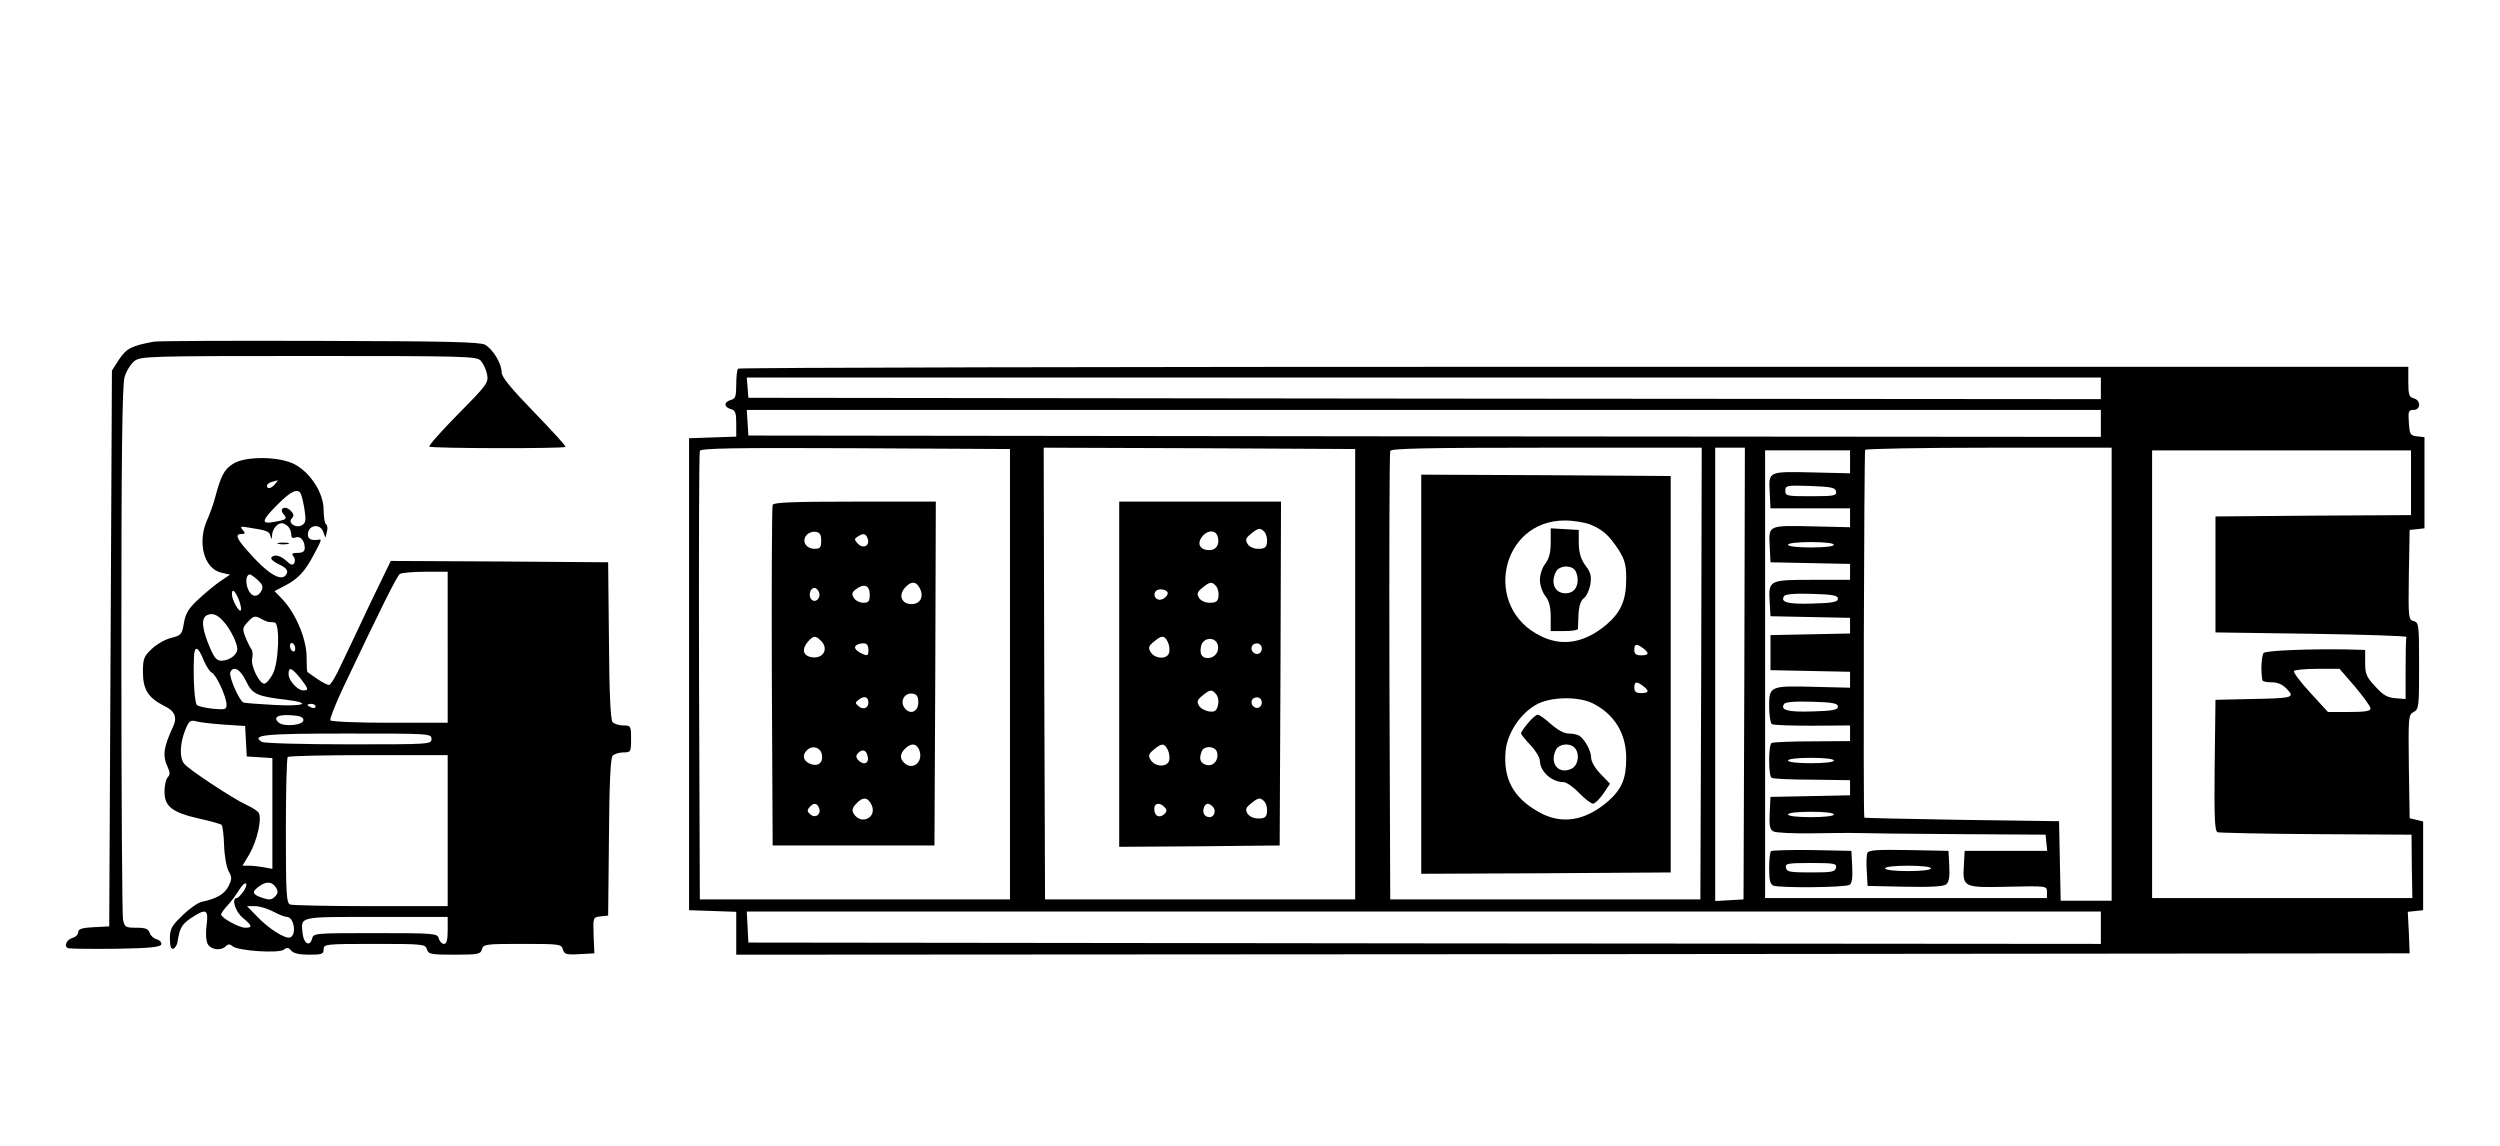 <?xml version="1.0" standalone="no"?>
<!DOCTYPE svg PUBLIC "-//W3C//DTD SVG 20010904//EN"
 "http://www.w3.org/TR/2001/REC-SVG-20010904/DTD/svg10.dtd">
<svg version="1.0" xmlns="http://www.w3.org/2000/svg"
 width="927pt" height="425pt" viewBox="0 0 927 425"
 preserveAspectRatio="xMidYMid meet">

<g transform="translate(0,425) scale(0.1,-0.1)"
fill="#000000" stroke="none">
<path d="M570 2983 c-82 -15 -101 -25 -128 -65 l-27 -42 -5 -1030 -5 -1031
-57 -3 c-44 -2 -58 -7 -58 -18 0 -9 -9 -18 -19 -21 -24 -6 -36 -32 -18 -39 7
-2 86 -3 177 -2 124 2 164 6 168 16 2 7 -5 16 -17 19 -11 3 -23 14 -26 24 -5
15 -16 19 -49 19 -41 0 -44 2 -50 31 -3 17 -6 468 -6 1002 0 715 3 980 12
1009 6 22 23 48 36 59 24 18 47 19 647 19 588 0 623 -1 638 -18 9 -10 20 -33
23 -50 6 -31 0 -39 -107 -147 -62 -63 -110 -117 -107 -121 7 -7 498 -8 505 -1
2 3 -50 60 -116 128 -88 91 -121 131 -121 149 0 32 -32 85 -62 102 -18 10
-146 13 -613 14 -324 1 -601 0 -615 -3z"/>
<path d="M2737 2883 c-4 -3 -7 -30 -7 -59 0 -43 -3 -53 -20 -57 -11 -3 -20
-10 -20 -17 0 -7 9 -14 20 -17 17 -4 20 -14 20 -54 l0 -48 -87 -3 -88 -3 0
-875 0 -875 88 -3 87 -3 0 -79 0 -80 3102 2 3103 3 -3 77 -4 77 29 3 28 3 0
165 0 164 -25 6 -25 6 -3 191 c-2 184 -2 193 18 203 19 10 20 20 20 171 0 153
-1 161 -20 166 -20 5 -20 12 -18 172 l3 166 28 3 27 3 0 169 0 169 -27 3 c-26
3 -28 7 -31 51 -3 42 -1 47 17 47 28 0 28 36 1 43 -17 4 -20 14 -20 61 l0 56
-3093 0 c-1702 0 -3097 -3 -3100 -7z m5053 -73 l0 -40 -2507 2 -2508 3 -3 38
-3 37 2510 0 2511 0 0 -40z m0 -130 l0 -50 -2507 2 -2508 3 -3 48 -3 47 2510
0 2511 0 0 -50z m-4045 -930 l0 -835 -575 0 -575 0 -3 825 c-1 454 0 831 3
838 3 10 124 12 577 10 l573 -3 0 -835z m1280 0 l0 -835 -575 0 -575 0 -3 838
-2 837 577 -2 578 -3 0 -835z m1283 3 l-3 -838 -575 0 -575 0 -3 825 c-1 454
0 831 3 838 3 9 129 12 580 12 l575 0 -2 -837z m160 0 l-3 -838 -52 -3 -53 -3
0 840 0 841 55 0 55 0 -2 -837z m1362 -3 l0 -840 -95 0 -94 0 -3 147 -3 148
-360 5 c-198 3 -361 7 -362 8 -5 4 -1 1357 3 1364 3 4 210 8 460 8 l454 0 0
-840z m-970 788 l0 -43 -127 3 c-177 4 -175 6 -171 -71 l3 -62 148 0 147 0 0
-35 0 -35 -127 3 c-177 4 -175 6 -171 -71 l3 -62 148 -3 147 -3 0 -29 0 -30
-139 0 c-161 0 -164 -1 -159 -82 l3 -53 148 -3 147 -3 0 -29 0 -29 -147 -3
-148 -3 0 -65 0 -65 148 -3 147 -3 0 -29 0 -30 -127 3 c-170 5 -173 3 -173
-72 0 -33 5 -63 10 -66 6 -4 74 -6 150 -6 l140 1 0 -29 0 -29 -141 -1 c-77 0
-144 -3 -150 -6 -12 -8 -12 -122 0 -129 5 -4 73 -7 150 -7 l141 -2 0 -28 0
-28 -147 -3 -148 -3 -3 -59 c-2 -48 0 -61 14 -69 9 -5 73 -8 143 -7 69 1 147
2 172 1 25 -1 192 -3 370 -4 l324 -2 3 -30 3 -30 -153 0 -153 0 -3 -53 c-5
-83 -2 -84 165 -80 143 3 143 3 143 -19 l0 -23 -522 0 -523 0 0 830 0 830 158
0 157 0 0 -42z m2080 -78 l0 -120 -362 -2 -363 -3 0 -215 0 -215 355 -5 c195
-3 354 -8 353 -12 -2 -5 -3 -58 -3 -119 l0 -111 -37 3 c-30 2 -46 11 -75 43
-33 35 -38 47 -38 88 l0 48 -72 2 c-139 2 -293 -4 -304 -13 -8 -7 -12 -67 -5
-101 0 -5 16 -8 34 -8 23 0 41 -8 57 -25 30 -32 24 -34 -135 -37 l-130 -3 -3
-243 c-2 -194 0 -244 11 -248 7 -2 172 -6 366 -7 l353 -2 1 -118 2 -117 -482
0 -483 0 0 830 0 830 480 0 480 0 0 -120z m-2132 -32 c3 -16 -6 -18 -92 -18
-90 0 -96 1 -96 20 0 20 5 21 92 18 79 -3 93 -6 96 -20z m-8 -198 c0 -6 -35
-10 -85 -10 -50 0 -85 4 -85 10 0 6 35 10 85 10 50 0 85 -4 85 -10z m15 -200
c0 -12 -18 -16 -94 -18 -92 -3 -120 5 -106 27 4 8 40 11 103 9 78 -2 97 -6 97
-18z m1918 -327 c31 -37 57 -73 57 -80 0 -10 -21 -13 -79 -13 l-79 0 -66 72
c-36 39 -63 75 -60 80 3 4 42 8 87 8 l82 0 58 -67z m-1918 -73 c0 -12 -18 -16
-94 -18 -92 -3 -120 5 -106 27 4 8 40 11 103 9 78 -2 97 -6 97 -18z m-15 -200
c0 -6 -35 -10 -85 -10 -50 0 -85 4 -85 10 0 6 35 10 85 10 50 0 85 -4 85 -10z
m0 -200 c0 -6 -35 -10 -85 -10 -50 0 -85 4 -85 10 0 6 35 10 85 10 50 0 85 -4
85 -10z m990 -420 l0 -60 -2507 2 -2508 3 -3 58 -3 57 2511 0 2510 0 0 -60z"/>
<path d="M2865 2378 c-3 -7 -4 -294 -3 -638 l3 -625 300 0 300 0 3 638 2 637
-300 0 c-231 0 -302 -3 -305 -12z m180 -133 c0 -25 -4 -30 -24 -30 -32 0 -49
28 -31 50 7 9 23 15 34 13 16 -2 21 -10 21 -33z m172 9 c10 -26 -14 -41 -35
-21 -15 16 -15 19 -2 27 21 14 30 12 37 -6z m193 -184 c17 -32 3 -60 -30 -60
-37 0 -50 33 -24 61 22 25 41 24 54 -1z m-185 -25 c0 -25 -4 -30 -24 -30 -13
0 -29 8 -35 18 -9 15 -7 21 9 33 30 22 50 13 50 -21z m-188 9 c8 -21 -13 -42
-28 -27 -13 13 -5 43 11 43 6 0 13 -7 17 -16z m7 -180 c32 -31 6 -71 -39 -60
-29 7 -32 31 -8 58 20 22 27 22 47 2z m176 -35 c0 -22 -4 -23 -31 -9 -24 13
-25 27 -1 33 24 5 32 -1 32 -24z m185 -194 c0 -35 -31 -47 -51 -20 -18 25 0
57 29 53 17 -2 22 -10 22 -33z m-185 0 c0 -21 -19 -28 -36 -14 -14 12 -14 14
2 26 19 14 34 9 34 -12z m189 -177 c16 -44 -26 -77 -57 -46 -16 16 -15 33 4
52 22 22 43 20 53 -6z m-361 -19 c4 -31 -19 -44 -49 -29 -22 12 -24 31 -7 48
21 21 53 10 56 -19z m170 -7 c4 -25 -19 -30 -37 -9 -8 10 -7 17 1 25 17 17 32
10 36 -16z m14 -177 c21 -46 -38 -76 -66 -33 -8 13 -6 22 8 37 25 28 44 26 58
-4z m-195 -11 c9 -23 -13 -40 -32 -24 -12 10 -13 16 -4 26 15 18 28 18 36 -2z"/>
<path d="M4150 1750 l0 -640 298 2 297 3 3 638 2 637 -300 0 -300 0 0 -640z
m540 526 c6 -8 10 -25 8 -38 -2 -18 -9 -23 -32 -23 -17 0 -33 7 -40 18 -9 15
-7 22 13 38 28 23 35 23 51 5z m-175 -15 c9 -28 -5 -51 -30 -51 -34 0 -48 22
-29 48 19 27 51 29 59 3z m-5 -185 c6 -8 10 -25 8 -38 -2 -18 -9 -23 -32 -23
-17 0 -33 7 -40 18 -9 15 -7 22 13 38 28 23 35 23 51 5z m-180 -25 c0 -14 -23
-29 -36 -24 -17 6 -18 30 -1 36 14 5 37 -2 37 -12z m0 -181 c6 -12 8 -30 5
-41 -8 -25 -53 -23 -69 4 -9 15 -7 22 13 38 29 24 38 24 51 -1z m185 -10 c8
-25 -10 -50 -36 -50 -24 0 -32 16 -25 46 8 31 52 34 61 4z m162 -24 c-4 -9
-13 -13 -22 -10 -18 7 -20 31 -2 37 17 6 31 -9 24 -27z m-167 -161 c7 -9 10
-25 6 -41 -5 -20 -12 -25 -33 -22 -14 2 -31 11 -37 21 -9 15 -7 22 13 38 28
23 35 24 51 4z m167 -39 c-4 -9 -13 -13 -22 -10 -18 7 -20 31 -2 37 17 6 31
-9 24 -27z m-347 -166 c6 -12 8 -30 5 -41 -8 -25 -53 -23 -69 4 -9 15 -7 22
13 38 29 24 38 24 51 -1z m183 -10 c7 -29 -15 -54 -41 -46 -22 7 -27 22 -16
50 9 23 51 20 57 -4z m177 -184 c6 -8 10 -25 8 -38 -2 -18 -9 -23 -32 -23 -17
0 -33 7 -40 18 -9 15 -7 22 13 38 28 23 35 23 51 5z m-371 -20 c9 -10 8 -16
-3 -26 -19 -15 -36 -5 -36 21 0 22 22 25 39 5z m178 3 c14 -14 6 -39 -12 -39
-18 0 -28 17 -21 35 6 18 18 19 33 4z"/>
<path d="M5270 1750 l0 -740 463 2 462 3 0 735 0 735 -462 3 -463 2 0 -740z
m627 555 c48 -20 69 -40 105 -94 23 -37 28 -56 28 -107 0 -79 -19 -123 -72
-169 -80 -68 -163 -84 -244 -44 -218 105 -151 429 88 429 32 0 75 -7 95 -15z
m196 -459 c24 -18 21 -26 -8 -26 -18 0 -25 5 -25 20 0 23 8 25 33 6z m0 -140
c24 -18 21 -26 -8 -26 -18 0 -25 5 -25 20 0 23 8 25 33 6z m-185 -65 c79 -41
122 -111 122 -202 0 -77 -16 -114 -67 -160 -86 -74 -174 -88 -259 -39 -94 53
-131 124 -121 228 7 64 54 136 113 169 52 30 158 32 212 4z"/>
<path d="M5750 2238 c0 -37 -6 -60 -20 -78 -11 -14 -20 -40 -20 -60 0 -20 9
-46 20 -60 14 -17 20 -41 20 -77 l0 -53 50 0 c28 0 50 3 51 8 0 4 1 28 2 54 2
32 9 52 20 60 10 7 20 30 24 51 5 31 1 45 -18 70 -17 23 -24 46 -25 82 l0 50
-52 3 -52 3 0 -53z m88 -100 c7 -7 12 -24 12 -38 0 -31 -17 -50 -45 -50 -40 0
-57 39 -35 81 12 21 50 25 68 7z"/>
<path d="M5666 1569 c-14 -17 -26 -34 -26 -38 0 -4 16 -24 35 -44 19 -20 35
-46 35 -59 1 -39 44 -78 87 -78 11 0 37 -18 58 -40 21 -22 45 -40 52 -40 7 0
24 17 38 37 l25 37 -35 36 c-21 22 -35 46 -35 61 0 24 -23 67 -44 81 -6 4 -23
8 -38 8 -18 0 -42 13 -67 35 -21 19 -43 35 -49 35 -6 0 -22 -14 -36 -31z m172
-91 c21 -21 15 -67 -12 -79 -48 -22 -82 22 -56 72 12 21 50 25 68 7z"/>
<path d="M6567 1094 c-4 -4 -7 -33 -7 -65 0 -43 4 -58 16 -63 24 -9 267 -7
282 3 9 5 12 26 10 67 l-3 59 -146 3 c-80 1 -148 -1 -152 -4z m241 -61 c-3
-16 -15 -18 -93 -18 -78 0 -90 2 -93 18 -3 15 7 17 93 17 86 0 96 -2 93 -17z"/>
<path d="M6924 1087 c-3 -8 -4 -39 -2 -68 l3 -54 139 -3 c96 -2 143 1 153 9
10 9 13 29 11 68 l-3 56 -148 3 c-119 2 -148 0 -153 -11z m236 -57 c0 -6 -35
-10 -85 -10 -50 0 -85 4 -85 10 0 6 35 10 85 10 50 0 85 -4 85 -10z"/>
<path d="M864 2530 c-33 -21 -44 -43 -65 -120 -6 -25 -20 -63 -30 -86 -38 -83
-14 -181 50 -197 l34 -8 -33 -22 c-18 -12 -55 -42 -82 -67 -39 -36 -50 -54
-56 -90 -7 -42 -10 -46 -46 -55 -22 -5 -54 -23 -73 -41 -30 -28 -33 -37 -33
-87 0 -64 20 -95 80 -125 38 -18 48 -42 32 -76 -36 -78 -40 -108 -20 -151 9
-19 9 -28 0 -37 -7 -7 -12 -31 -12 -54 0 -55 29 -77 131 -100 41 -9 77 -19 81
-23 3 -3 8 -37 9 -76 1 -38 9 -82 17 -96 13 -22 12 -29 -1 -56 -16 -29 -43
-45 -99 -57 -14 -3 -47 -26 -72 -51 -40 -38 -46 -50 -46 -85 0 -29 4 -40 13
-38 6 3 13 13 15 24 8 52 15 65 49 89 57 38 67 34 59 -25 -4 -30 -2 -58 4 -70
12 -22 49 -27 68 -8 8 8 15 8 25 -1 21 -17 173 -27 190 -12 11 9 17 8 27 -4 8
-10 30 -15 66 -15 47 0 54 2 54 20 0 19 7 20 189 20 180 0 189 -1 194 -20 5
-18 14 -20 102 -20 88 0 97 2 102 20 5 19 14 20 150 20 138 0 145 -1 150 -20
5 -18 12 -21 61 -18 l56 3 -3 67 c-2 66 -2 67 26 70 l28 3 3 289 c1 193 6 294
13 303 6 7 24 13 40 13 28 0 29 2 29 50 0 48 -1 50 -29 50 -16 0 -34 6 -40 13
-7 9 -12 110 -13 303 l-3 289 -403 3 -403 2 -76 -157 c-41 -87 -90 -191 -109
-230 -18 -40 -38 -73 -44 -73 -6 0 -25 10 -43 22 -18 13 -34 24 -37 26 -2 2
-3 22 -3 45 3 69 -37 168 -89 224 l-30 31 38 20 c49 25 75 53 108 116 29 54
29 57 19 55 -31 -5 -44 3 -41 24 4 31 45 36 56 6 l9 -23 5 22 c4 12 2 25 -3
28 -5 3 -9 27 -9 53 0 61 -46 135 -105 168 -55 31 -185 33 -231 3z m156 -75
c-14 -17 -30 -20 -30 -6 0 5 8 12 18 14 9 3 19 5 21 6 2 0 -2 -6 -9 -14z m95
-35 c3 -6 10 -32 14 -59 6 -39 5 -50 -9 -58 -22 -14 -55 8 -38 25 9 9 8 16 -4
28 -20 21 -45 9 -27 -12 15 -18 12 -21 -33 -29 -52 -10 -49 4 12 65 49 49 73
60 85 40z m-47 -122 c7 -7 12 -20 12 -30 0 -12 5 -15 16 -11 18 7 34 -12 34
-39 0 -13 -8 -18 -26 -18 -20 0 -24 -3 -16 -13 6 -7 7 -18 3 -25 -5 -9 -13 -7
-29 8 -22 21 -47 26 -56 12 -3 -5 10 -16 29 -25 24 -11 33 -21 29 -32 -15 -38
-69 -7 -151 88 -37 42 -41 57 -17 57 14 0 14 3 4 15 -11 13 -8 14 21 9 70 -11
78 -14 82 -32 4 -14 5 -13 6 4 1 22 19 44 36 44 6 0 16 -5 23 -12z m592 -448
l0 -280 -214 0 c-120 0 -217 4 -221 9 -3 5 18 58 46 118 142 299 201 418 212
425 7 4 49 8 95 8 l82 0 0 -280z m-704 249 c18 -17 21 -26 13 -40 -14 -27 -38
-23 -50 8 -10 26 -6 53 8 53 3 0 17 -10 29 -21z m-71 -71 c7 -18 11 -37 8 -41
-6 -10 -33 39 -33 59 0 23 10 16 25 -18z m-54 -85 c23 -25 49 -79 49 -99 0
-22 -29 -43 -58 -44 -18 0 -27 10 -42 45 -31 71 -35 111 -14 123 20 11 41 4
65 -25z m164 1 c6 0 16 -2 23 -2 21 -3 16 -150 -7 -192 -10 -19 -24 -35 -31
-35 -19 0 -51 67 -45 93 3 13 2 29 -3 35 -5 7 -15 27 -22 45 -12 30 -11 35 10
57 19 21 26 22 44 13 11 -7 26 -13 31 -14z m98 -107 c-3 -5 -9 -3 -14 4 -4 7
-5 17 -2 22 3 5 9 3 14 -4 4 -7 5 -17 2 -22z m-337 -37 c9 -21 22 -41 29 -44
16 -6 55 -90 55 -119 0 -18 -5 -19 -51 -15 -27 3 -54 9 -59 14 -8 9 -14 89
-11 172 1 51 15 48 37 -8z m156 -75 c24 -50 41 -57 151 -70 96 -12 64 -25 -45
-19 -57 3 -108 7 -115 9 -15 5 -55 95 -49 112 11 26 37 12 58 -32z m201 11
c31 -40 33 -46 12 -46 -22 0 -55 37 -55 60 0 29 11 25 43 -14z m57 -106 c0 -5
-7 -7 -15 -4 -8 4 -15 8 -15 10 0 2 7 4 15 4 8 0 15 -4 15 -10z m-45 -50 c0
-19 -70 -26 -91 -10 -23 20 -5 31 44 28 34 -2 47 -7 47 -18z m-293 -17 l77 -5
3 -57 3 -56 48 -3 47 -3 0 -206 0 -205 -31 6 c-17 3 -42 6 -56 6 l-24 0 26 43
c30 53 48 136 33 155 -6 7 -27 20 -47 29 -48 22 -213 131 -228 151 -18 22 -16
74 3 123 15 37 19 40 43 34 14 -4 61 -9 103 -12z m768 -53 c0 -20 -7 -20 -307
-20 -170 0 -314 4 -322 9 -41 26 8 31 315 31 307 0 314 0 314 -20z m60 -340
l0 -280 -284 0 c-156 0 -291 3 -300 6 -14 5 -16 39 -16 273 0 147 3 271 7 274
3 4 138 7 300 7 l293 0 0 -280z m-757 -225 c-10 -14 -21 -25 -25 -25 -21 -1
-5 -51 22 -73 36 -30 37 -37 9 -37 -23 0 -89 37 -89 49 0 5 11 20 24 34 14 15
32 40 42 56 10 17 21 28 26 25 4 -3 0 -16 -9 -29z m121 13 c8 -14 7 -21 -5
-33 -12 -12 -21 -13 -47 -4 -38 13 -40 22 -9 44 26 18 46 16 61 -7z m-11 -88
c20 -11 43 -20 51 -20 26 0 37 -66 12 -76 -18 -7 -81 33 -125 80 l-35 36 30 0
c16 0 46 -9 67 -20z m647 -70 c0 -36 -4 -50 -14 -50 -7 0 -16 9 -19 20 -5 19
-14 20 -235 20 -225 0 -230 0 -235 -21 -8 -31 -31 -18 -35 20 -6 64 -18 61
273 61 l265 0 0 -50z"/>
<path d="M1033 2233 c9 -2 25 -2 35 0 9 3 1 5 -18 5 -19 0 -27 -2 -17 -5z"/>
</g>
</svg>
